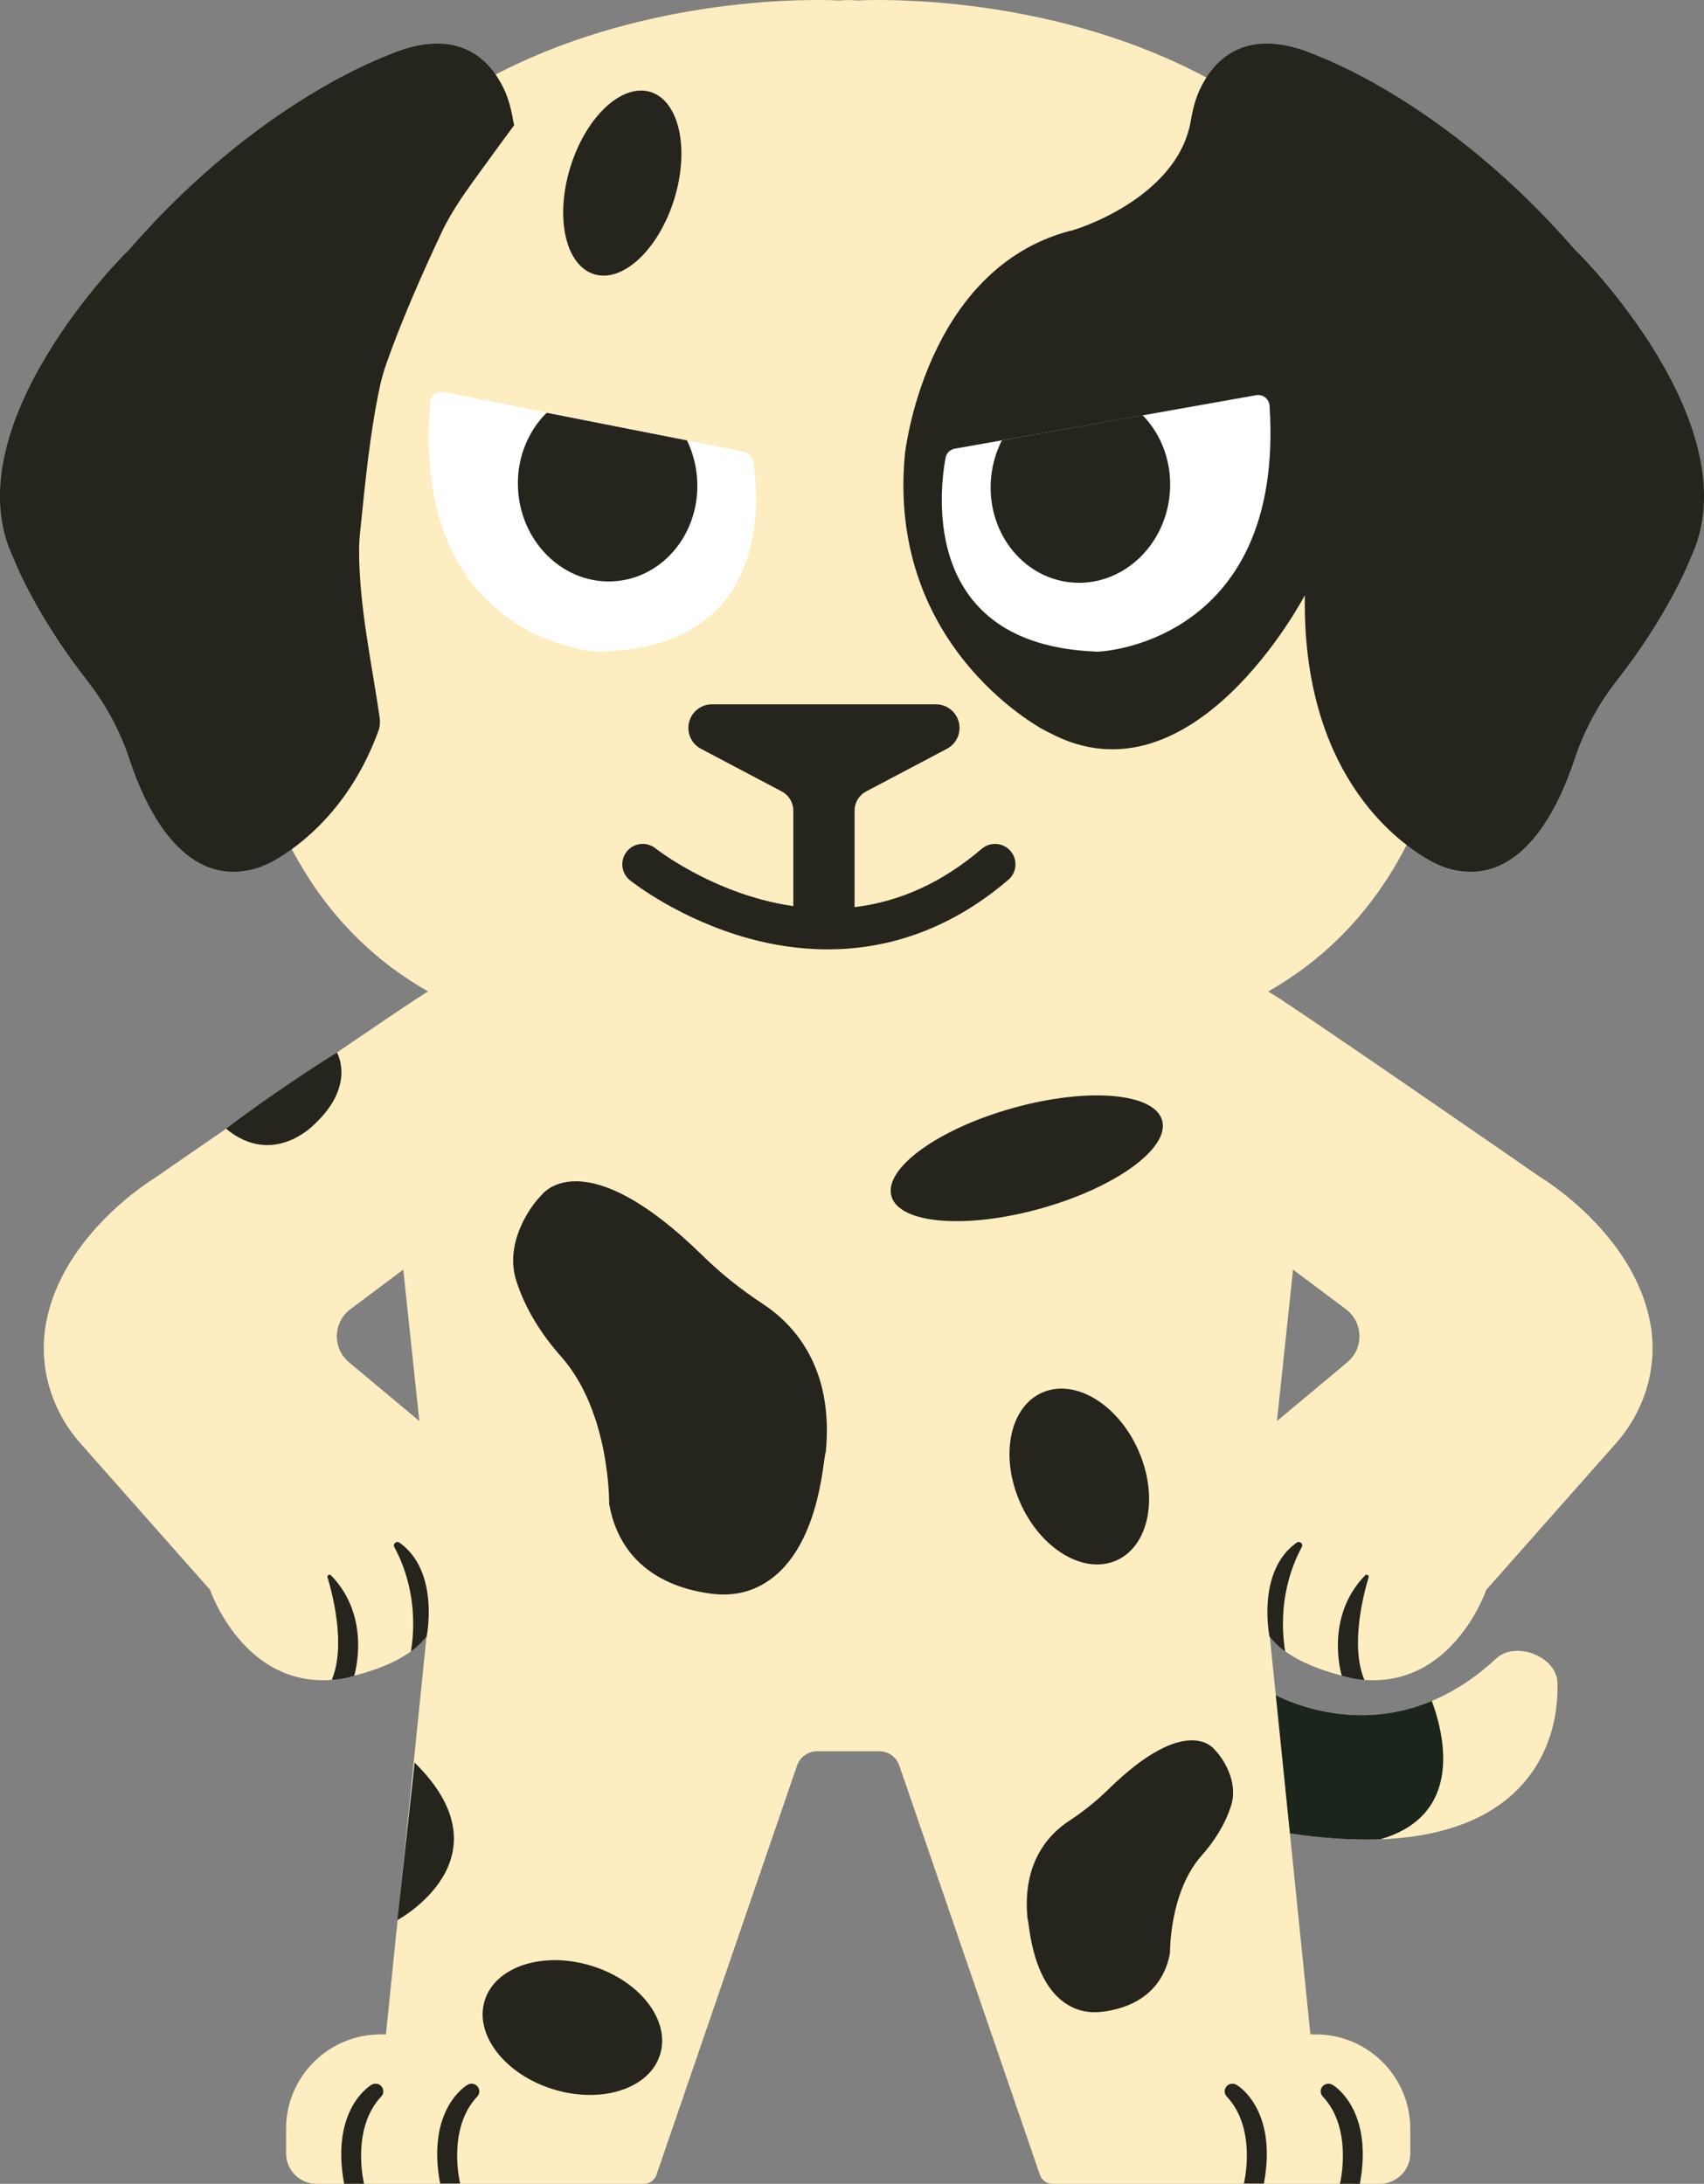 <?xml version="1.0" encoding="UTF-8"?>
<svg id="Layer_2" data-name="Layer 2" xmlns="http://www.w3.org/2000/svg" width="188.57" height="241.65" xmlns:xlink="http://www.w3.org/1999/xlink" viewBox="0 0 188.57 241.65">
  <rect x="0" y="0" width="188.57" height="241.65" fill="#808080" stroke="none"/>
  <defs>
    <clipPath id="clippath">
      <path d="M140.285,187.101s12.839,7.998,25.294-3.582c2.143-1.993,6.678-.214,6.772,2.659.29,8.859-5.924,23.051-38.025,14.994,0,0,1.106-2.615,1.107-2.617.044-.103,4.852-11.454,4.852-11.454Z" style="fill: none;"/>
    </clipPath>
  </defs>
  <g id="Layer_2-2" data-name="Layer 2">
    <g>
      <g>
        <path d="M140.285,187.101s12.839,7.998,25.294-3.582c2.143-1.993,6.678-.214,6.772,2.659.29,8.859-5.924,23.051-38.025,14.994,0,0,1.106-2.615,1.107-2.617.044-.103,4.852-11.454,4.852-11.454Z" style="fill: #fdedc0;"/>
        <g style="clip-path: url(#clippath);">
          <path d="M157.736,186.525s12.194,24.171-24.044,16.146c.613-12.754,3.917-18.688,4.26-18.734s19.784,2.587,19.784,2.587Z" style="fill: #1c251c;"/>
        </g>
      </g>
      <path d="M182.672,146.693c-1.689-10.157-12.147-16.389-12.147-16.389,0,0-30.082-20.826-30.204-20.582,23.871-13.519,20.948-44.94,21.435-45.671C163.949-4.151,94.955.051,94.955.051L93.859,0l-1.096.051S23.769-4.151,25.962,64.051c.487.731-2.436,32.152,21.435,45.671-.122-.244-30.204,20.582-30.204,20.582,0,0-10.458,6.232-12.147,16.389-.779,4.684.705,9.464,3.852,13.02l14.354,16.217s3.726,11.011,13.897,9.919c.056-.006.111-.014.166-.023.848-.143,7.618-1.378,9.899-4.857,0,.061-4.506,44.149-4.506,44.149h-.594c-5.776,0-10.459,4.682-10.459,10.459v2.695c0,1.867,1.513,3.38,3.38,3.38h36.213c.631,0,1.193-.401,1.398-.998l15.556-45.284c.325-.946,1.215-1.581,2.215-1.581h6.887c1,0,1.89.635,2.215,1.581l15.556,45.284c.205.597.767.998,1.398.998h36.213c1.867,0,3.38-1.513,3.38-3.38v-2.695c0-5.776-4.682-10.459-10.459-10.459h-.594s-4.506-44.088-4.506-44.149c2.237,3.411,8.788,4.666,9.842,4.848.092.016.185.029.278.038,10.129,1.046,13.841-9.925,13.841-9.925l14.354-16.217c3.147-3.556,4.631-8.335,3.852-13.02ZM38.618,150.739c-1.853-1.549-1.776-4.421.157-5.869l5.85-4.381,1.781,16.761-7.789-6.511ZM149.1,150.739l-7.789,6.511,1.781-16.761,5.85,4.381c1.933,1.448,2.01,4.32.157,5.869Z" style="fill: #fdedc0;"/>
      <path d="M144.399,65.863s-12.388,23.746-28.313,15.194c-.21,0-18.124-9.122-15.924-31.016,0,.342,2.095-20.297,18.334-24.516-.101.11,11.807-3.359,13.289-12.198.208-1.239.522-2.459,1.062-3.573,1.435-2.963,4.881-7.019,12.731-3.67.079.086,14.3,4.96,28.758,21.608.21.114,19.8,19.613,12.676,34.208-.088.289-2.489,6.26-8.083,13.393-2.03,2.589-3.634,5.535-4.694,8.737-1.824,5.51-5.826,13.734-13.202,12.258-1.02-.204-1.995-.61-2.913-1.135-3.848-2.202-14.04-9.876-13.721-29.291Z" style="fill: #25241d;"/>
      <path d="M42.015,79.4c-.877-6.028-2.271-12.314-2.277-18.47,0-.723.051-1.443.125-2.162.536-5.24,1.065-10.818,2.177-16.008.182-.849.422-1.685.71-2.504,1.702-4.834,3.938-9.894,6.126-14.553,1.185-2.523,2.904-4.839,4.539-7.087,1.152-1.583,2.309-3.174,3.48-4.758-.039-.175-.08-.35-.11-.529-.208-1.239-.522-2.459-1.062-3.573-1.435-2.963-4.881-7.019-12.731-3.67-.079.086-14.3,4.96-28.758,21.608-.21.114-19.8,19.613-12.676,34.208.088.289,2.489,6.26,8.083,13.393,2.03,2.589,3.634,5.535,4.694,8.737,1.824,5.51,5.826,13.734,13.202,12.258,1.02-.204,1.995-.61,2.913-1.135,2.641-1.511,8.263-5.605,11.432-14.293.169-.464.204-.966.133-1.454,0-.002,0-.005-.001-.007Z" style="fill: #25241d;"/>
      <g>
        <path d="M139.014,43.73l-33.359,5.92c-.517.092-.925.492-1.019,1.009-.728,3.997-2.592,20.606,16.487,21.434-.122.193,21.104-.514,19.372-27.193-.049-.753-.738-1.302-1.481-1.17Z" style="fill: #fff;"/>
        <path d="M49.125,43.372l33.226,6.623c.515.103.914.511.997,1.03.643,4.012,2.157,20.657-16.935,21.081.118.195-21.088-.959-18.794-27.596.065-.752.765-1.286,1.505-1.138Z" style="fill: #fff;"/>
        <path d="M111.833,94.174c-.811-.949-2.237-1.061-3.186-.251-4.338,3.706-9.048,5.86-14.078,6.457v-10.681c0-.889.492-1.706,1.279-2.121l8.943-4.721c.856-.452,1.392-1.341,1.392-2.309,0-1.442-1.169-2.611-2.611-2.611h-24.784c-1.442,0-2.611,1.169-2.611,2.611,0,.968.536,1.857,1.392,2.309l8.943,4.721c.787.415,1.279,1.232,1.279,2.121v10.569c-1.154-.168-2.322-.408-3.504-.724-6.861-1.835-11.666-5.601-11.75-5.668-.974-.778-2.395-.621-3.175.353-.78.974-.623,2.396.351,3.177.22.176,5.486,4.346,13.238,6.459,2.507.684,5.442,1.188,8.643,1.188,6.078,0,13.112-1.82,19.988-7.693.949-.811,1.061-2.237.251-3.186Z" style="fill: #25241d;"/>
        <path d="M76.02,48.733l-15.524-3.058c-2.175,2.146-3.429,5.326-3.147,8.763.484,5.901,5.305,10.321,10.768,9.873s9.499-5.595,9.016-11.495c-.121-1.47-.511-2.849-1.113-4.083Z" style="fill: #25241d;"/>
        <path d="M109.685,52.788c-.59,5.891,3.354,11.109,8.808,11.655s10.354-3.787,10.943-9.678c.344-3.432-.853-6.634-2.989-8.818l-15.576,2.779c-.624,1.223-1.039,2.594-1.186,4.062Z" style="fill: #25241d;"/>
      </g>
      <ellipse cx="68.866" cy="20.261" rx="10.554" ry="6.015" transform="translate(29.13 80.045) rotate(-72.784)" style="fill: #25241d;"/>
      <ellipse cx="113.626" cy="128.17" rx="15.553" ry="5.768" transform="translate(-30.324 35.344) rotate(-15.626)" style="fill: #25241d;"/>
      <path d="M34.722,124.475s-4.516,4.733-9.705.424c0,0,5.294-4.074,12.268-8.43,0,0,2.174,3.641-2.563,8.006Z" style="fill: #25241d;"/>
      <ellipse cx="63.343" cy="224.357" rx="7.151" ry="10.154" transform="translate(-169.728 219.225) rotate(-72.972)" style="fill: #25241d;"/>
      <path d="M45.885,195.042l-1.908,17.429s12.696-6.808,1.908-17.429Z" style="fill: #25241d;"/>
      <path d="M129.477,216.081s-.099-6.683,3.487-10.736c1.44-1.627,2.619-3.479,3.274-5.551.809-2.561-.807-5.168-1.852-6.214,0,0-2.992-4.158-11.77,4.46-1.329,1.305-2.794,2.458-4.349,3.482-2.152,1.417-5.185,4.547-4.557,10.802.203.161.339,7.891,5.259,9.926.944.391,1.983.485,2.998.365,2.093-.249,6.576-1.32,7.511-6.533Z" style="fill: #25241d;"/>
      <path d="M67.413,166.441s.145-10.158-5.309-16.317c-2.19-2.473-3.984-5.287-4.981-8.436-1.232-3.892,1.223-7.857,2.81-9.448,0,0,4.544-6.323,17.895,6.77,2.021,1.982,4.249,3.734,6.614,5.29,3.272,2.152,7.885,6.908,6.936,16.416-.309.246-.509,11.996-7.986,15.093-1.435.594-3.014.74-4.556.557-3.181-.377-9.997-2.001-11.423-9.926Z" style="fill: #25241d;"/>
      <ellipse cx="119.437" cy="163.386" rx="7.151" ry="10.154" transform="translate(-55.883 62.276) rotate(-23.86)" style="fill: #25241d;"/>
      <g>
        <g>
          <path d="M41.111,230.696c-.968.583-4.414,3.572-3.023,10.954l2.2-.003s-1.495-6.057,1.906-9.663c.505-.535.102-1.416-.634-1.409-.008,0-.016,0-.023,0-.152.001-.296.042-.426.121Z" style="fill: #25241d;"/>
          <path d="M51.735,230.696c-.968.583-4.419,3.547-3.028,10.929l2.213-.008s-1.502-6.027,1.898-9.633c.505-.535.102-1.416-.634-1.409-.008,0-.016,0-.023,0-.152.001-.296.042-.426.121Z" style="fill: #25241d;"/>
        </g>
        <g>
          <path d="M147.46,230.696c.968.583,4.414,3.572,3.023,10.954l-2.2-.003s1.495-6.057-1.906-9.663c-.505-.535-.102-1.416.634-1.409.008,0,.016,0,.023,0,.152.001.296.042.426.121Z" style="fill: #25241d;"/>
          <path d="M136.836,230.696c.968.583,4.419,3.547,3.028,10.929l-2.213-.008s1.502-6.027-1.898-9.633c-.505-.535-.102-1.416.634-1.409.008,0,.016,0,.023,0,.152.001.296.042.426.121Z" style="fill: #25241d;"/>
        </g>
      </g>
      <path d="M36.247,174.541c.625,2.088,2.022,7.651.465,11.348,1.282-.068,2.504-.468,2.485-.466,0,0,2.007-6.404-2.57-11.104-.164-.168-.448-.003-.381.222Z" style="fill: #25241d;"/>
      <path d="M45.481,182.729v-.015c.873-5.496-.794-9.595-1.843-11.522-.195-.358.234-.723.567-.489,4.477,3.153,3.012,10.367,3.012,10.367,0,0-.877,1.111-1.735,1.659Z" style="fill: #25241d;"/>
      <g>
        <path d="M151.452,174.541c-.625,2.088-2.022,7.651-.465,11.348-1.282-.068-2.52-.478-2.502-.475,0,0-1.99-6.395,2.587-11.094.164-.168.448-.003.381.222Z" style="fill: #25241d;"/>
        <path d="M142.218,182.729v-.015c-.873-5.496.794-9.595,1.843-11.522.195-.358-.234-.723-.567-.489-4.477,3.153-3.012,10.367-3.012,10.367,0,0,.877,1.111,1.735,1.659Z" style="fill: #25241d;"/>
      </g>
    </g>
  </g>
</svg>